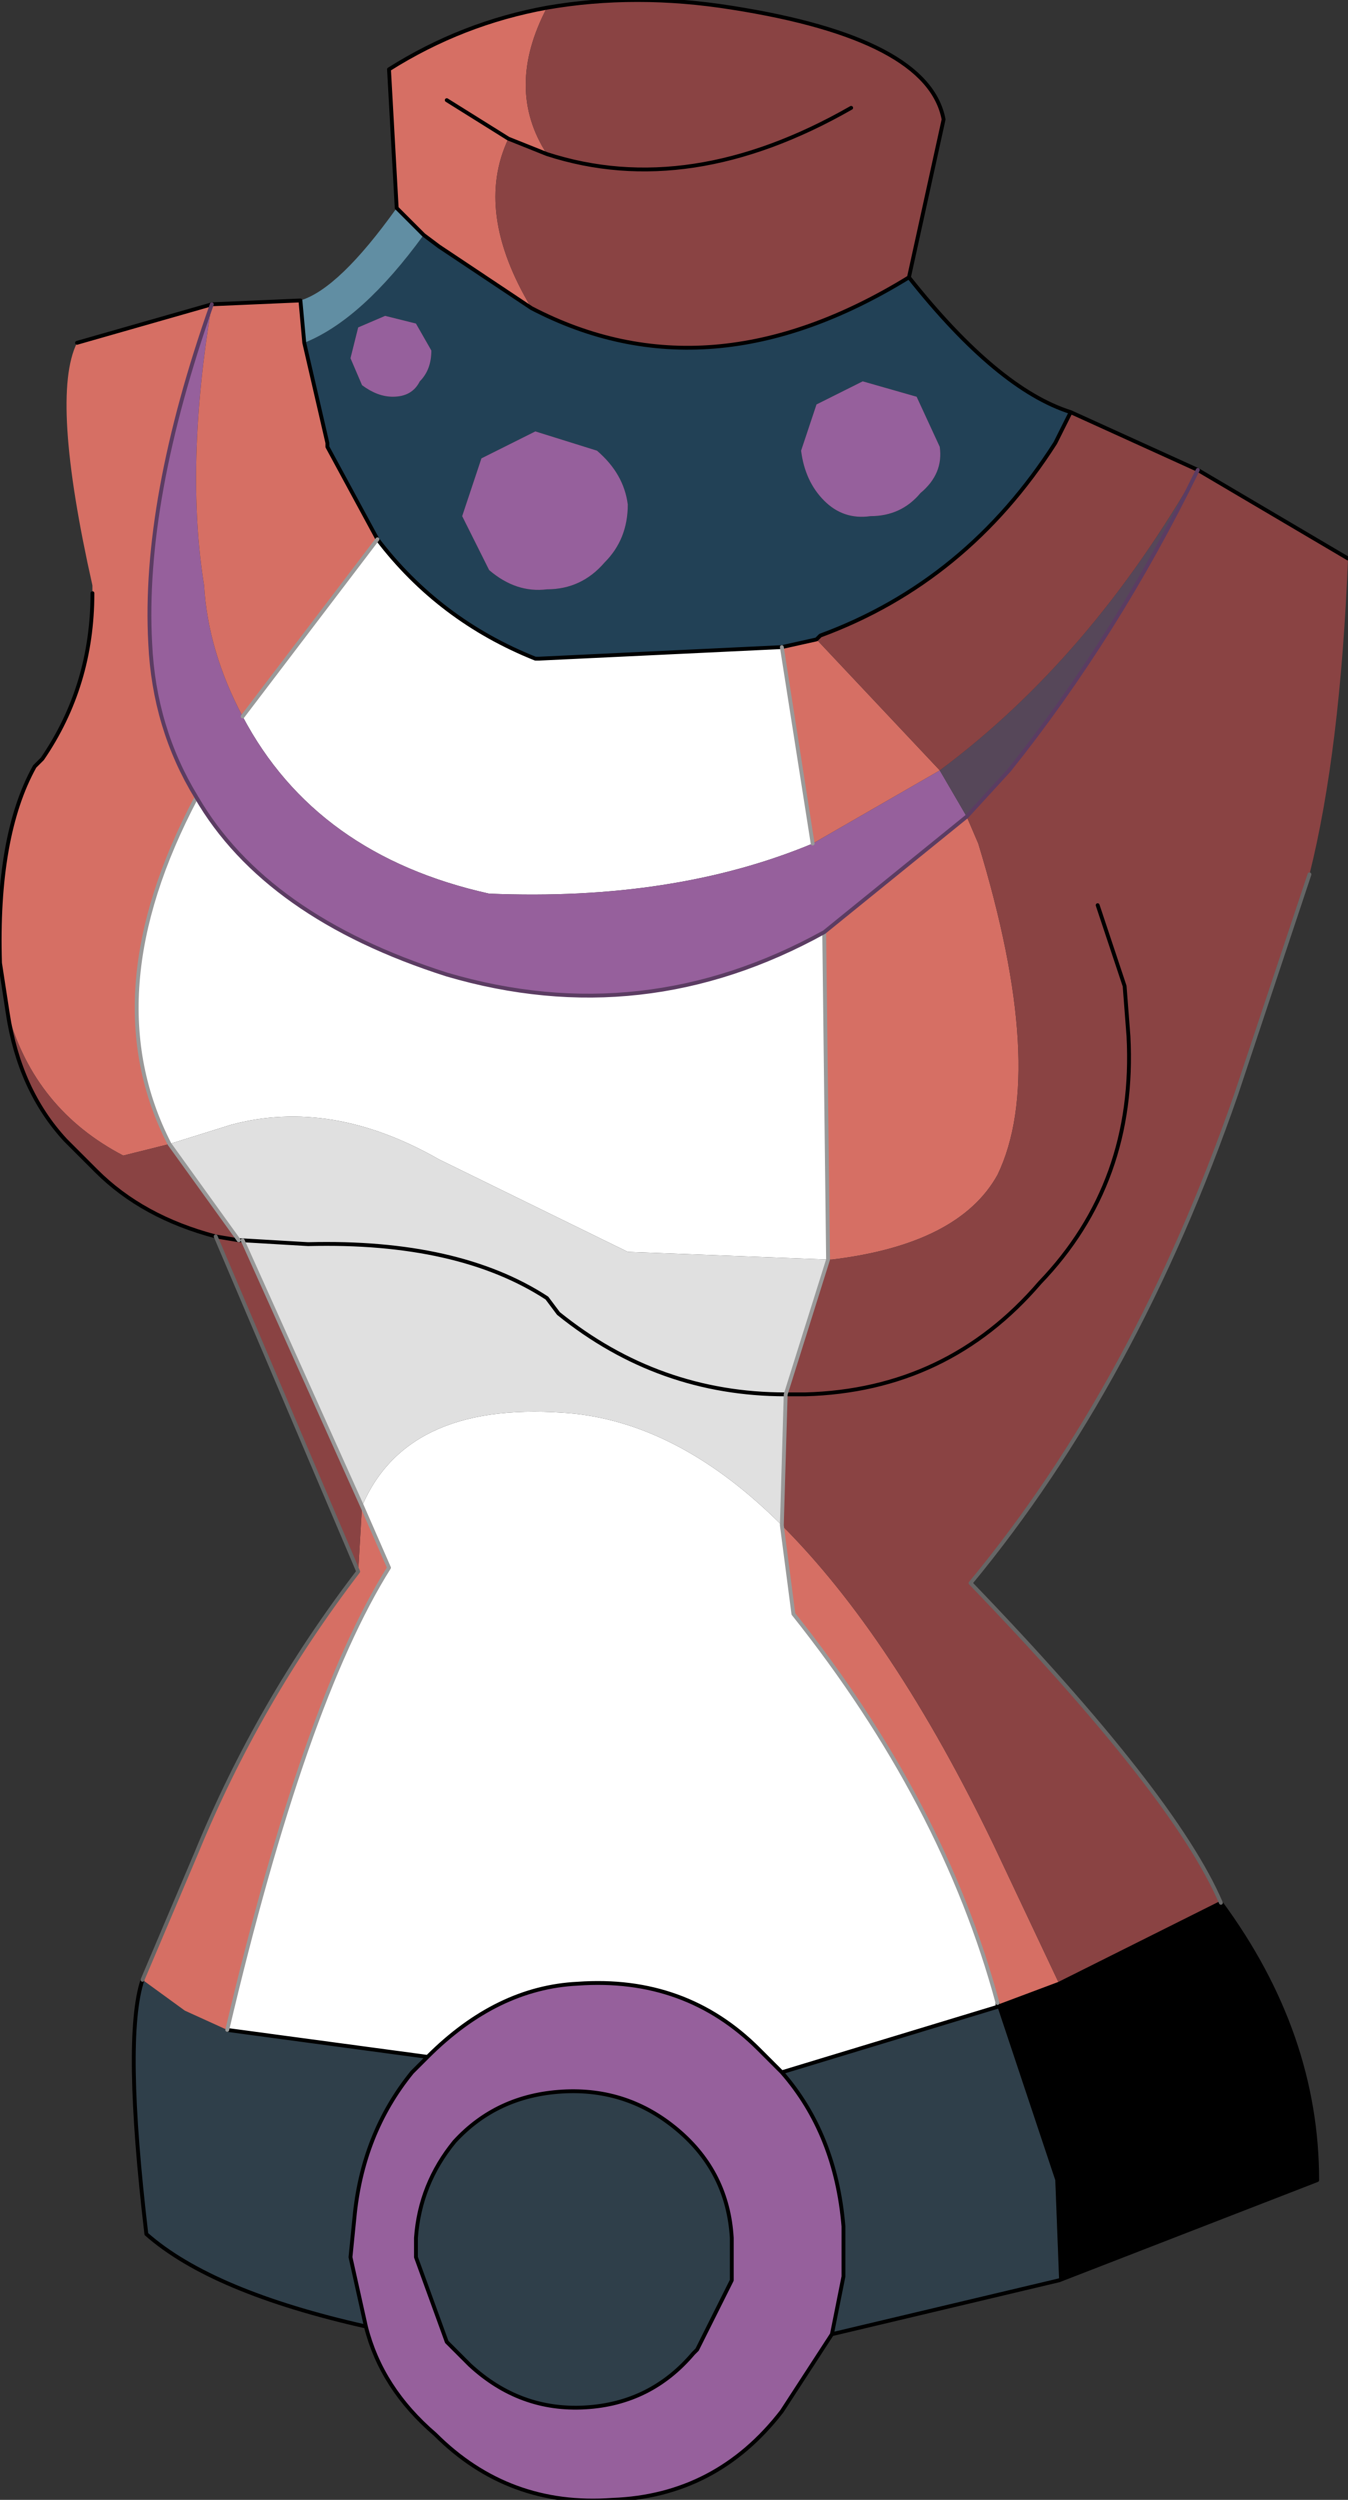 <?xml version="1.0" encoding="UTF-8" standalone="no"?>
<svg xmlns:xlink="http://www.w3.org/1999/xlink" height="32.45px" width="17.5px" xmlns="http://www.w3.org/2000/svg">
  <rect width="100%" height="100%" fill="#333333" stroke="none"/>
  <g transform="matrix(1.0, 0.0, 0.0, 1.0, 8.75, 14.45)">
    <path d="M3.05 -10.85 Q4.2 -9.4 5.15 -9.1 L4.95 -8.7 Q3.8 -6.9 1.9 -6.2 L1.85 -6.15 1.4 -6.05 -1.75 -5.9 -1.8 -5.9 Q-3.05 -6.4 -3.85 -7.45 L-4.5 -8.65 -4.5 -8.7 -4.8 -10.0 Q-4.05 -10.3 -3.25 -11.4 L-3.05 -11.25 -1.85 -10.45 Q0.45 -9.25 3.05 -10.85 M1.65 -8.6 Q1.7 -8.2 1.95 -7.95 2.2 -7.7 2.55 -7.75 2.95 -7.75 3.2 -8.05 3.5 -8.3 3.45 -8.65 L3.15 -9.3 2.45 -9.5 1.85 -9.2 1.65 -8.6 M-0.6 -7.9 Q-0.65 -8.3 -1.0 -8.6 L-1.8 -8.85 -2.5 -8.5 -2.75 -7.75 -2.4 -7.05 Q-2.05 -6.75 -1.65 -6.8 -1.2 -6.8 -0.9 -7.15 -0.6 -7.45 -0.6 -7.9 M-4.2 -9.8 L-4.05 -9.45 Q-3.85 -9.3 -3.65 -9.3 -3.4 -9.3 -3.3 -9.5 -3.15 -9.65 -3.15 -9.9 L-3.35 -10.25 -3.75 -10.35 -4.1 -10.2 -4.2 -9.8" fill="#224156" fill-rule="evenodd" stroke="none"/>
    <path d="M1.8 -3.5 Q0.0 -2.75 -2.4 -2.85 -4.65 -3.35 -5.6 -5.15 L-3.85 -7.45 Q-3.05 -6.4 -1.8 -5.9 L-1.75 -5.9 1.4 -6.05 1.8 -3.5 M-6.2 -4.1 Q-5.3 -2.55 -2.95 -1.8 -0.4 -1.05 1.95 -2.35 L2.0 1.9 -0.6 1.8 -3.05 0.6 Q-4.45 -0.2 -5.75 0.15 L-6.55 0.4 Q-7.55 -1.55 -6.2 -4.1 M-4.05 5.1 Q-3.45 3.7 -1.3 3.9 0.1 4.05 1.4 5.35 L1.55 6.5 Q3.5 8.95 4.2 11.55 L4.2 11.6 1.4 12.45 1.1 12.15 Q0.15 11.2 -1.25 11.3 -2.3 11.35 -3.2 12.25 L-5.8 11.9 Q-4.8 7.65 -3.7 5.9 L-4.05 5.1" fill="#ffffff" fill-rule="evenodd" stroke="none"/>
    <path d="M2.0 1.9 L1.45 3.65 Q-0.2 3.65 -1.5 2.6 L-1.65 2.4 Q-2.8 1.65 -4.75 1.7 L-5.6 1.65 -4.75 1.7 Q-2.8 1.65 -1.65 2.4 L-1.5 2.6 Q-0.2 3.65 1.45 3.65 L1.4 5.35 Q0.1 4.05 -1.3 3.9 -3.45 3.7 -4.05 5.1 L-5.6 1.65 -5.65 1.65 -6.55 0.4 -5.75 0.15 Q-4.45 -0.2 -3.05 0.6 L-0.6 1.8 2.0 1.9" fill="#e0e0e0" fill-rule="evenodd" stroke="none"/>
    <path d="M5.0 15.15 L2.05 15.85 2.2 15.1 2.2 14.45 Q2.1 13.25 1.4 12.45 L4.2 11.6 4.95 13.85 5.0 15.15 M-4.0 15.75 Q-6.0 15.3 -6.85 14.55 -7.15 12.0 -6.9 11.25 L-6.35 11.65 -5.8 11.9 -3.2 12.25 -3.4 12.45 Q-4.05 13.25 -4.15 14.35 L-4.2 14.85 -4.0 15.75 M-2.85 13.35 Q-2.3 12.75 -1.45 12.7 -0.6 12.65 0.05 13.2 0.7 13.75 0.75 14.6 L0.75 15.15 0.3 16.05 0.25 16.1 Q-0.3 16.75 -1.15 16.8 -2.0 16.85 -2.65 16.25 L-2.95 15.95 -3.35 14.85 -3.35 14.6 Q-3.3 13.9 -2.85 13.35" fill="#2f3f4a" fill-rule="evenodd" stroke="none"/>
    <path d="M7.1 10.25 Q8.35 11.95 8.35 13.85 L5.0 15.15 4.95 13.85 4.2 11.6 5.0 11.3 7.1 10.25" fill="#000000" fill-rule="evenodd" stroke="none"/>
    <path d="M2.05 15.85 L1.4 16.85 Q0.55 17.95 -0.8 18.0 -2.15 18.1 -3.1 17.15 -3.8 16.55 -4.0 15.75 L-4.2 14.85 -4.15 14.35 Q-4.05 13.25 -3.4 12.45 L-3.2 12.25 Q-2.3 11.35 -1.25 11.3 0.15 11.2 1.1 12.15 L1.4 12.45 Q2.1 13.25 2.2 14.45 L2.2 15.1 2.05 15.85 M1.65 -8.6 L1.85 -9.2 2.45 -9.5 3.15 -9.3 3.45 -8.65 Q3.5 -8.3 3.2 -8.05 2.95 -7.75 2.55 -7.75 2.2 -7.7 1.95 -7.95 1.7 -8.2 1.65 -8.6 M3.45 -4.45 L3.8 -3.85 1.95 -2.35 Q-0.4 -1.05 -2.95 -1.8 -5.3 -2.55 -6.2 -4.1 -6.75 -5.0 -6.8 -6.1 -6.9 -7.95 -6.0 -10.5 -6.35 -8.4 -6.1 -6.85 -6.05 -6.0 -5.6 -5.15 -4.65 -3.35 -2.4 -2.85 0.0 -2.75 1.8 -3.5 L3.45 -4.45 M-4.2 -9.8 L-4.1 -10.2 -3.75 -10.35 -3.35 -10.25 -3.15 -9.9 Q-3.15 -9.65 -3.3 -9.5 -3.4 -9.3 -3.65 -9.3 -3.85 -9.3 -4.05 -9.45 L-4.2 -9.8 M-0.6 -7.9 Q-0.6 -7.45 -0.9 -7.15 -1.2 -6.8 -1.65 -6.8 -2.05 -6.75 -2.4 -7.05 L-2.75 -7.75 -2.5 -8.5 -1.8 -8.85 -1.0 -8.6 Q-0.65 -8.3 -0.6 -7.9 M-2.85 13.35 Q-3.3 13.9 -3.35 14.6 L-3.35 14.85 -2.95 15.95 -2.65 16.25 Q-2.0 16.85 -1.15 16.8 -0.3 16.75 0.25 16.1 L0.3 16.05 0.75 15.15 0.75 14.6 Q0.7 13.75 0.05 13.2 -0.6 12.65 -1.45 12.7 -2.3 12.75 -2.85 13.35" fill="#96609c" fill-rule="evenodd" stroke="none"/>
    <path d="M3.45 -4.45 Q5.4 -5.9 6.8 -8.35 5.75 -6.2 4.35 -4.45 L3.8 -3.85 3.45 -4.45" fill="#564759" fill-rule="evenodd" stroke="none"/>
    <path d="M-6.9 11.25 L-6.2 9.6 Q-5.4 7.65 -4.1 5.95 L-4.05 5.1 -3.7 5.9 Q-4.8 7.65 -5.8 11.9 L-6.35 11.65 -6.9 11.25 M-8.65 -1.3 L-8.75 -1.95 Q-8.8 -3.6 -8.3 -4.5 L-8.2 -4.6 Q-7.55 -5.55 -7.55 -6.75 L-7.55 -6.85 Q-8.1 -9.3 -7.75 -10.0 L-6.0 -10.5 -4.85 -10.55 -4.8 -10.0 -4.5 -8.7 -4.5 -8.65 -3.85 -7.45 -5.6 -5.15 Q-6.05 -6.0 -6.1 -6.85 -6.35 -8.4 -6.0 -10.5 -6.9 -7.95 -6.8 -6.1 -6.75 -5.0 -6.2 -4.1 -7.55 -1.55 -6.55 0.4 L-7.15 0.55 Q-8.3 -0.05 -8.65 -1.3 M-3.6 -11.75 L-3.7 -13.55 Q-2.75 -14.15 -1.65 -14.35 -2.2 -13.3 -1.65 -12.45 L-2.15 -12.65 -2.95 -13.15 -2.15 -12.65 Q-2.6 -11.7 -1.85 -10.45 L-3.05 -11.25 -3.25 -11.4 -3.6 -11.75 M1.85 -6.15 L3.45 -4.45 1.8 -3.5 1.4 -6.05 1.85 -6.15 M3.8 -3.85 L3.95 -3.5 Q4.85 -0.55 4.2 0.8 3.7 1.7 2.05 1.9 L2.0 1.9 1.95 -2.35 3.8 -3.85 M4.2 11.6 L4.2 11.55 Q3.5 8.95 1.55 6.5 L1.4 5.35 Q2.85 6.8 4.15 9.5 L5.0 11.3 4.2 11.6" fill="#d66f64" fill-rule="evenodd" stroke="none"/>
    <path d="M-1.65 -14.35 Q-0.5 -14.55 0.75 -14.35 3.3 -13.95 3.5 -12.9 L3.05 -10.85 Q0.45 -9.25 -1.85 -10.45 -2.6 -11.7 -2.15 -12.65 L-1.65 -12.45 Q-2.2 -13.3 -1.65 -14.35 M5.15 -9.1 L6.8 -8.35 8.75 -7.2 Q8.65 -4.7 8.25 -3.1 L7.3 -0.25 Q6.0 3.5 3.85 6.1 6.5 8.85 7.1 10.25 L5.0 11.3 4.15 9.5 Q2.85 6.8 1.4 5.35 L1.45 3.65 2.0 1.9 2.05 1.9 Q3.7 1.7 4.2 0.8 4.85 -0.55 3.95 -3.5 L3.8 -3.85 4.35 -4.45 Q5.75 -6.2 6.8 -8.35 5.4 -5.9 3.45 -4.45 L1.85 -6.15 1.9 -6.2 Q3.8 -6.9 4.95 -8.7 L5.15 -9.1 M-4.1 5.95 L-5.95 1.6 Q-6.9 1.35 -7.5 0.75 L-7.9 0.35 Q-8.5 -0.3 -8.65 -1.3 -8.3 -0.05 -7.15 0.55 L-6.55 0.4 -5.65 1.65 -5.6 1.65 -4.05 5.1 -4.1 5.95 M2.3 -13.05 Q0.2 -11.85 -1.65 -12.45 0.2 -11.85 2.3 -13.05 M5.5 -2.7 L5.85 -1.65 5.9 -1.0 Q6.0 0.9 4.75 2.2 3.55 3.6 1.7 3.65 L1.45 3.65 1.7 3.65 Q3.55 3.6 4.75 2.2 6.0 0.9 5.9 -1.0 L5.85 -1.65 5.5 -2.7 M-5.65 1.65 L-5.95 1.6 -5.65 1.65" fill="#8a4343" fill-rule="evenodd" stroke="none"/>
    <path d="M-4.85 -10.55 Q-4.35 -10.7 -3.6 -11.75 L-3.25 -11.4 Q-4.05 -10.3 -4.8 -10.0 L-4.85 -10.55" fill="#618ea3" fill-rule="evenodd" stroke="none"/>
    <path d="M-1.65 -14.35 Q-0.5 -14.55 0.75 -14.35 3.3 -13.95 3.5 -12.9 L3.05 -10.85 Q4.2 -9.4 5.15 -9.1 L6.8 -8.35 8.75 -7.2 M7.1 10.25 Q8.35 11.95 8.35 13.85 L5.0 15.15 2.05 15.85 1.4 16.85 Q0.55 17.95 -0.8 18.0 -2.15 18.1 -3.1 17.15 -3.8 16.55 -4.0 15.75 -6.0 15.3 -6.85 14.55 -7.15 12.0 -6.9 11.25 M-5.95 1.6 Q-6.9 1.35 -7.5 0.75 L-7.9 0.35 Q-8.5 -0.3 -8.65 -1.3 L-8.75 -1.95 Q-8.8 -3.6 -8.3 -4.5 L-8.2 -4.6 Q-7.55 -5.55 -7.55 -6.75 M-7.75 -10.0 L-6.0 -10.5 -4.85 -10.55 -4.8 -10.0 -4.5 -8.7 -4.5 -8.65 -3.85 -7.45 Q-3.05 -6.4 -1.8 -5.9 L-1.75 -5.9 1.4 -6.05 1.85 -6.15 1.9 -6.2 Q3.8 -6.9 4.95 -8.7 L5.15 -9.1 M-3.6 -11.75 L-3.7 -13.55 Q-2.75 -14.15 -1.65 -14.35 M-1.65 -12.45 Q0.2 -11.85 2.3 -13.05 M1.45 3.65 L1.7 3.65 Q3.55 3.6 4.75 2.2 6.0 0.9 5.9 -1.0 L5.85 -1.65 5.5 -2.7 M-2.15 -12.65 L-2.95 -13.15 M-2.15 -12.65 L-1.65 -12.45 M-3.25 -11.4 L-3.05 -11.25 -1.85 -10.45 Q0.45 -9.25 3.05 -10.85 M-3.25 -11.4 L-3.6 -11.75 M-5.6 1.65 L-4.75 1.7 Q-2.8 1.65 -1.65 2.4 L-1.5 2.6 Q-0.2 3.65 1.45 3.65 M-5.65 1.65 L-5.6 1.65 M-5.8 11.9 L-3.2 12.25 Q-2.3 11.35 -1.25 11.3 0.15 11.2 1.1 12.15 L1.4 12.45 4.2 11.6 4.2 11.55 M5.0 11.3 L7.1 10.25 M-5.95 1.6 L-5.65 1.65 M-2.85 13.35 Q-2.3 12.75 -1.45 12.7 -0.6 12.65 0.05 13.2 0.7 13.75 0.75 14.6 L0.75 15.15 0.3 16.05 0.25 16.1 Q-0.3 16.75 -1.15 16.8 -2.0 16.85 -2.65 16.25 L-2.95 15.95 -3.35 14.85 -3.35 14.6 Q-3.3 13.9 -2.85 13.35 M-3.2 12.25 L-3.4 12.45 Q-4.05 13.25 -4.15 14.35 L-4.2 14.85 -4.0 15.75 M4.2 11.6 L5.0 11.3 M2.05 15.85 L2.2 15.1 2.2 14.45 Q2.1 13.25 1.4 12.45" fill="none" stroke="#000000" stroke-linecap="round" stroke-linejoin="round" stroke-width="0.05"/>
    <path d="M2.0 1.9 L1.45 3.65 1.4 5.35 1.55 6.5 Q3.5 8.95 4.2 11.55 M-3.85 -7.45 L-5.6 -5.15 M1.4 -6.05 L1.8 -3.5 M-6.55 0.4 L-5.65 1.65 M-5.6 1.65 L-4.05 5.1 -3.7 5.9 Q-4.8 7.65 -5.8 11.9 M-6.55 0.4 Q-7.55 -1.55 -6.2 -4.1 M1.95 -2.35 L2.0 1.9" fill="none" stroke="#999999" stroke-linecap="round" stroke-linejoin="round" stroke-width="0.05"/>
    <path d="M8.25 -3.1 L7.3 -0.25 Q6.0 3.5 3.85 6.1 6.5 8.85 7.1 10.25 M-6.9 11.25 L-6.2 9.6 Q-5.4 7.65 -4.1 5.95 L-5.95 1.6" fill="none" stroke="#666666" stroke-linecap="round" stroke-linejoin="round" stroke-width="0.05"/>
    <path d="M6.8 -8.35 Q5.75 -6.2 4.35 -4.45 L3.8 -3.85 1.95 -2.35 Q-0.4 -1.05 -2.95 -1.8 -5.3 -2.55 -6.2 -4.1 -6.75 -5.0 -6.8 -6.1 -6.9 -7.95 -6.0 -10.5" fill="none" stroke="#5b3c62" stroke-linecap="round" stroke-linejoin="round" stroke-width="0.05"/>
  </g>
</svg>
